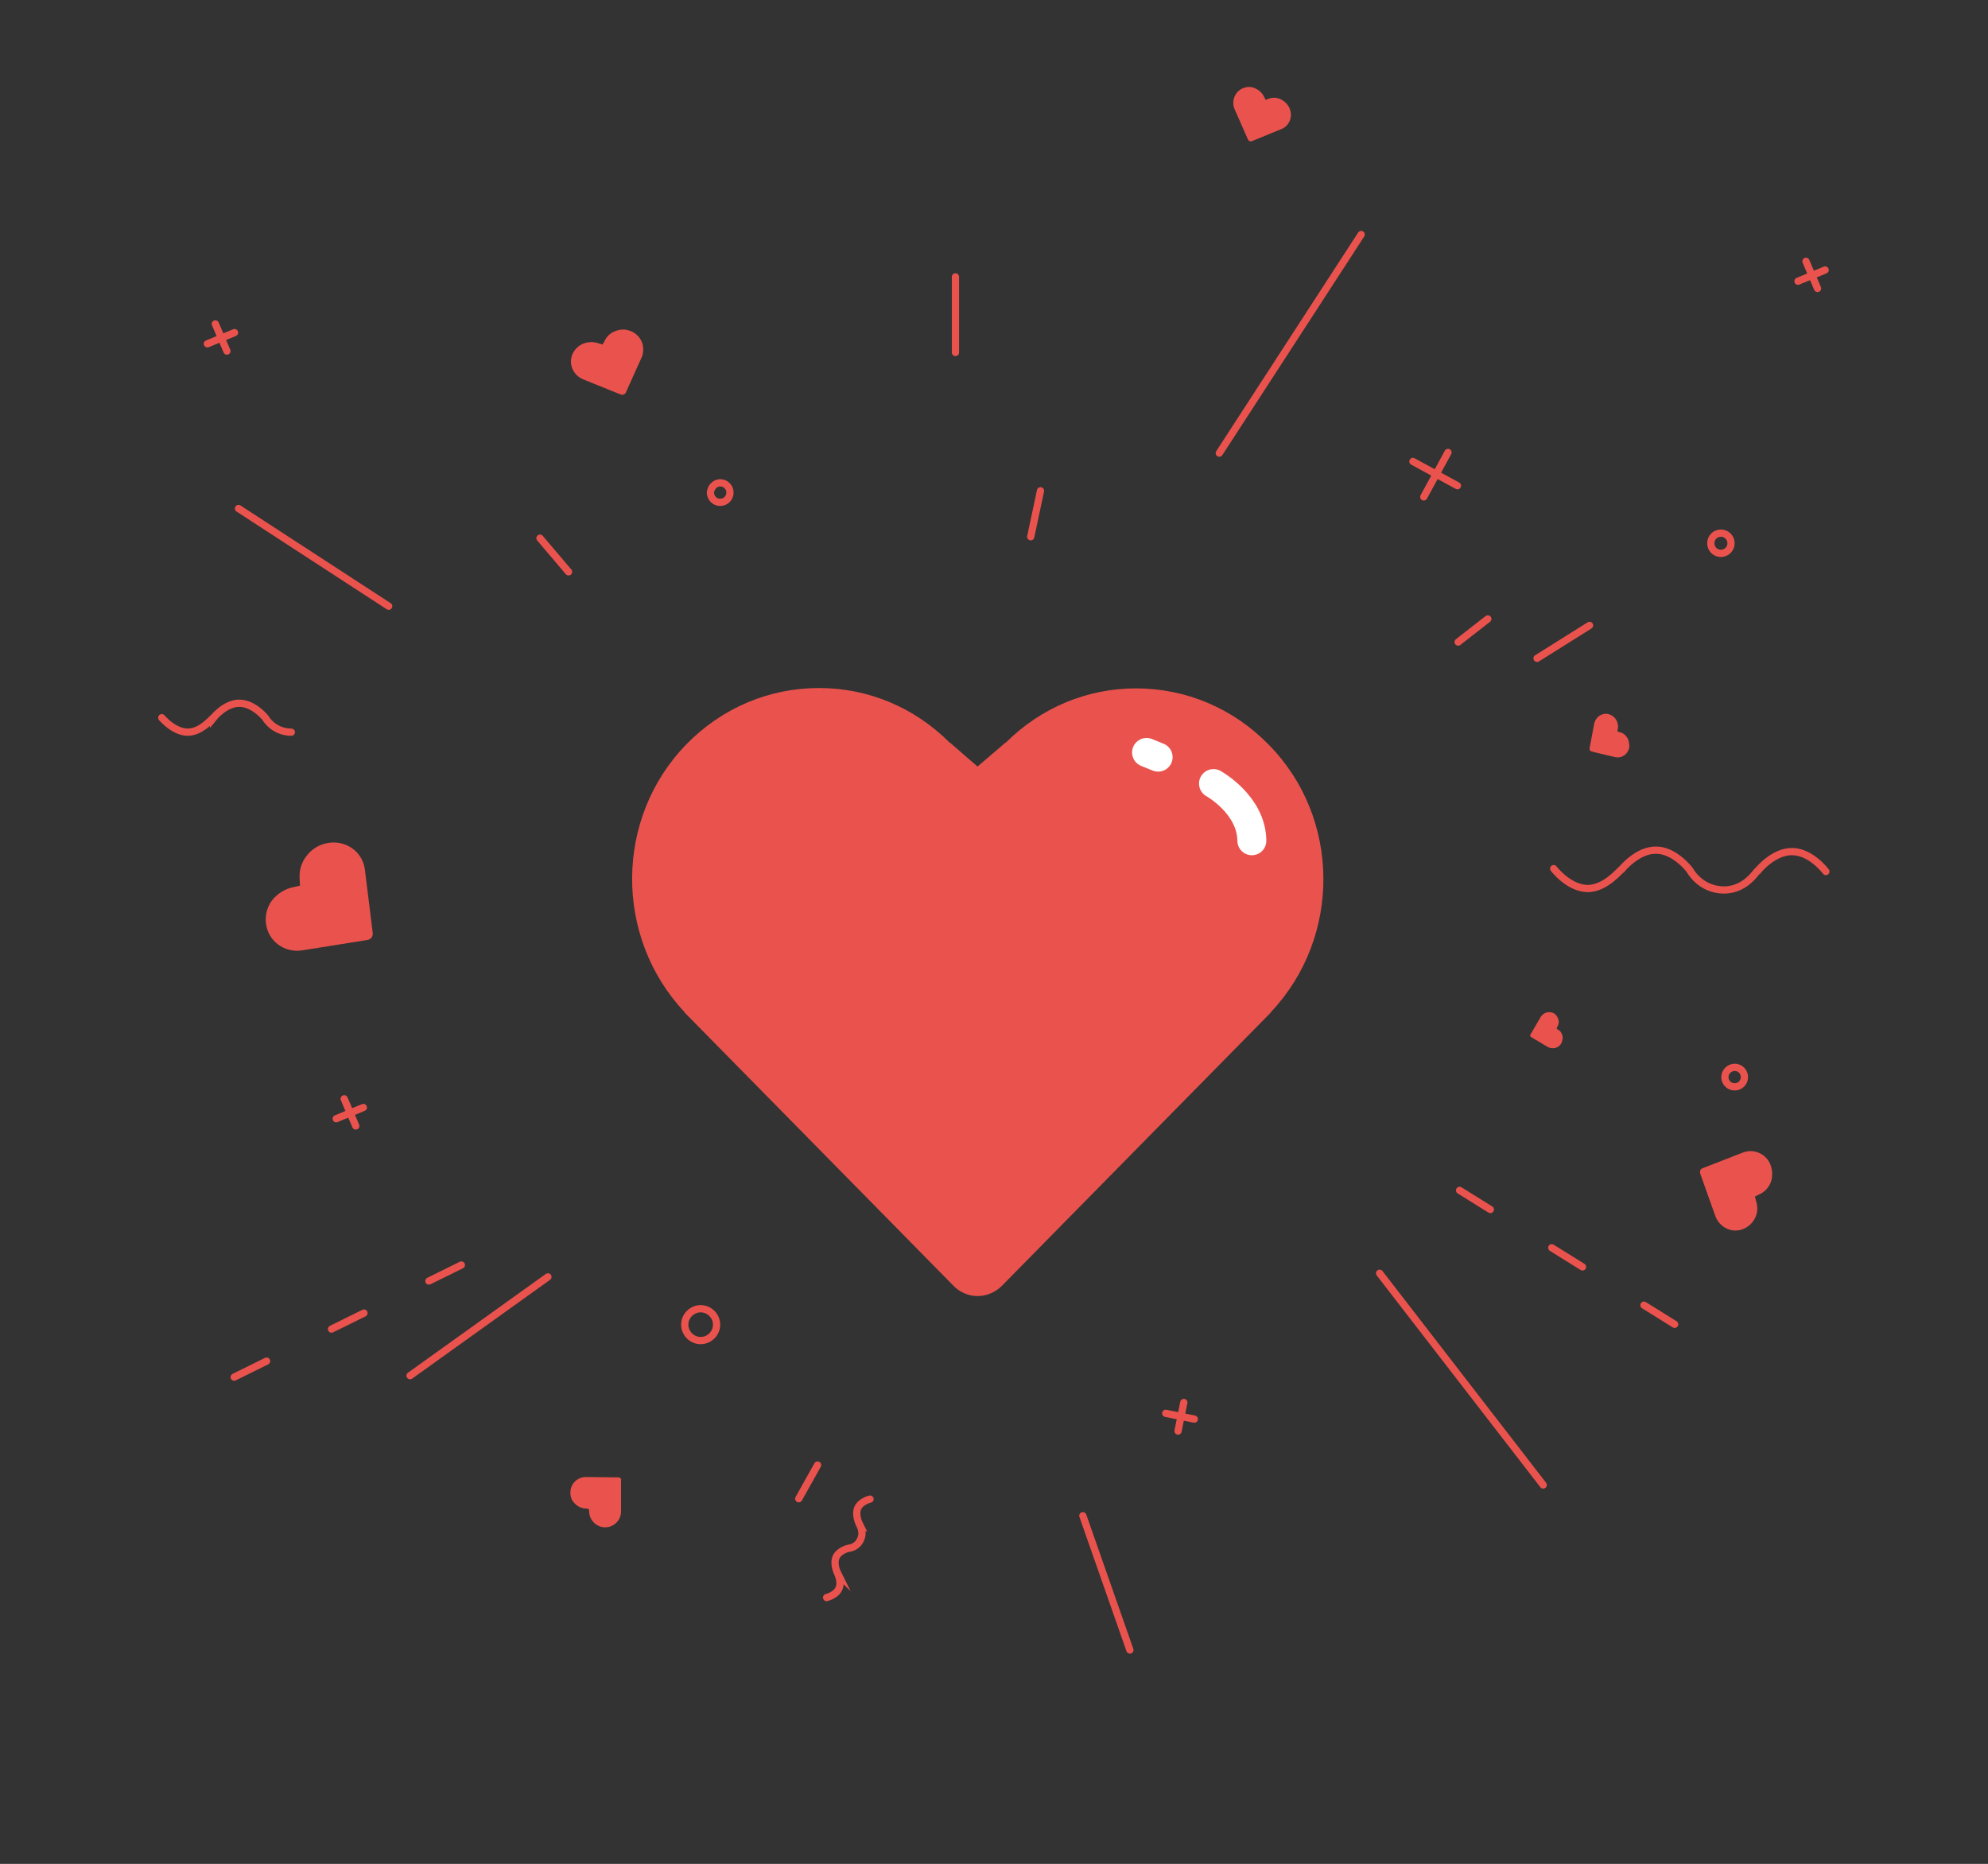 <?xml version="1.0" encoding="utf-8"?>
<!-- Generator: Adobe Illustrator 19.0.0, SVG Export Plug-In . SVG Version: 6.00 Build 0)  -->
<svg version="1.1" id="Layer_1" xmlns="http://www.w3.org/2000/svg" xmlns:xlink="http://www.w3.org/1999/xlink" x="0px" y="0px"
	 viewBox="0 0 549.3 515" style="enable-background:new 0 0 549.3 515;" xml:space="preserve">
<rect x="0" y="0" width="549.3" height="515" fill="#333333" stroke="none"/>
<style type="text/css">
	.st0{fill-rule:evenodd;clip-rule:evenodd;fill:#EA534D;}
	.st1{fill-rule:evenodd;clip-rule:evenodd;fill:none;stroke:#EA534D;stroke-width:2;stroke-linecap:round;stroke-miterlimit:10;}
	
		.st2{fill-rule:evenodd;clip-rule:evenodd;fill:none;stroke:#EA534D;stroke-width:2;stroke-linecap:round;stroke-miterlimit:10;stroke-dasharray:10,20;}
	.st3{fill-rule:evenodd;clip-rule:evenodd;fill:none;stroke:#FFFFFF;stroke-width:8;stroke-linecap:round;stroke-miterlimit:10;}
</style>
<g id="XMLID_1_">
	<path id="XMLID_79_" class="st0" d="M351.2,279.6c0,0.1-0.1,0.1-0.1,0.2l-74.3,75.5c-1.7,1.7-4.1,2.8-6.7,2.8c-2.6,0-5-1.1-6.7-2.9
		h0l-74.2-75.4c0-0.1-0.1-0.1-0.1-0.2c-19.4-20.7-19.3-53.6,0.6-74c9.8-10,22.8-15.5,36.6-15.5h0c13.5,0,26.3,5.3,36,15
		c0.1,0,0.1,0.1,0.2,0.1l7.6,6.6l7.7-6.6c0.1,0,0.1-0.1,0.2-0.1c9.7-9.6,22.4-14.9,35.9-14.9h0c13.8,0,26.8,5.5,36.6,15.5
		C370.5,225.9,370.7,258.9,351.2,279.6z"/>
	<path id="XMLID_48_" class="st0" d="M174.3,91.5c-1.4-0.6-2.9-0.6-4.3,0l0,0c-1.4,0.5-2.4,1.5-3,2.8c0,0,0,0,0,0l-0.5,0.9l-1-0.3
		c0,0,0,0,0,0c-1.4-0.5-2.8-0.5-4.2,0l0,0c-1.4,0.5-2.5,1.6-3.1,2.9c-1.2,2.7,0.1,5.8,2.9,7c0,0,0,0,0,0l10.4,4.2l0,0
		c0.2,0.1,0.5,0.1,0.8,0c0.3-0.1,0.5-0.3,0.6-0.5l0,0l4.5-10c0,0,0,0,0,0C178.4,95.7,177.1,92.6,174.3,91.5z"/>
	<path id="XMLID_45_" class="st0" d="M449.6,203.8L449.6,203.8c-0.5-0.8-1.2-1.3-2.1-1.5c0,0,0,0,0,0l-0.6-0.2l0.1-0.7c0,0,0,0,0,0
		c0.2-0.9,0-1.8-0.5-2.6l0,0c-0.5-0.8-1.3-1.3-2.1-1.5c-1.8-0.4-3.5,0.8-3.9,2.6c0,0,0,0,0,0l-1.3,6.9l0,0c0,0.2,0,0.3,0.1,0.5
		c0.1,0.1,0.2,0.2,0.4,0.3l1.5,0.4l5.1,1.2c0,0,0,0,0,0c1.8,0.4,3.5-0.8,3.9-2.7C450.2,205.5,450.1,204.6,449.6,203.8z"/>
	<path id="XMLID_50_" class="st0" d="M103,257.9L103,257.9l-2.2-17.8c0,0,0,0,0,0c-0.7-4.8-5.2-8-10.1-7.2c-2.4,0.4-4.5,1.6-6,3.6
		l0,0c-1.5,1.9-2.1,4.2-1.9,6.5c0,0,0,0,0,0l0.1,1.7l-1.7,0.4c0,0,0,0,0,0c-2.3,0.4-4.4,1.7-5.9,3.5l0,0c-1.5,1.9-2.1,4.3-1.8,6.6
		c0.6,4.8,5,8.1,9.9,7.4c0,0,0,0,0,0l18.2-2.9l0,0c0.4-0.1,0.8-0.3,1.1-0.7C102.9,258.7,103,258.3,103,257.9z"/>
	<path id="XMLID_44_" class="st0" d="M356.3,29.9c-0.5-1.1-1.4-2-2.5-2.5l0,0c-1.1-0.5-2.3-0.5-3.3-0.1c0,0,0,0,0,0l-0.8,0.3
		l-0.4-0.8c0,0,0,0,0,0c-0.5-1.1-1.4-1.9-2.5-2.4l0,0c-1.1-0.5-2.3-0.5-3.4,0c-2.2,0.9-3.2,3.5-2.3,5.7c0,0,0,0,0,0l3.7,8.4l0,0
		c0.1,0.2,0.2,0.4,0.5,0.5c0.2,0.1,0.4,0.1,0.6,0l0,0l8.3-3.4c0,0,0,0,0,0C356.3,34.7,357.3,32.1,356.3,29.9z"/>
	<path id="XMLID_40_" class="st0" d="M431.7,286.1L431.7,286.1c-0.2-0.7-0.6-1.3-1.2-1.6c0,0,0,0,0,0l-0.4-0.3l0.2-0.5c0,0,0,0,0,0
		c0.4-0.6,0.5-1.4,0.3-2v0c-0.2-0.7-0.6-1.3-1.2-1.7c-1.3-0.7-2.9-0.3-3.7,1c0,0,0,0,0,0l-2.8,4.8l0,0c-0.1,0.1-0.1,0.2-0.1,0.4
		c0,0.1,0.1,0.2,0.2,0.3l0,0l4.7,2.8c0,0,0,0,0,0c1.3,0.7,2.9,0.3,3.7-1C431.7,287.6,431.9,286.8,431.7,286.1z"/>
	<path id="XMLID_38_" class="st0" d="M171.4,408.4c-0.2-0.2-0.4-0.2-0.6-0.2l0,0l-8.9-0.1c0,0,0,0,0,0c-2.4,0-4.3,1.9-4.3,4.3
		c0,1.2,0.4,2.3,1.3,3.1l0,0c0.8,0.8,1.9,1.3,3,1.3c0,0,0,0,0,0l0.8,0.1l0.1,0.8c0,0,0,0,0,0c0,1.1,0.5,2.2,1.3,3l0,0
		c0.8,0.8,1.9,1.3,3.1,1.3c2.4,0,4.3-1.9,4.4-4.2c0,0,0,0,0,0l0-8.8l0,0C171.7,408.8,171.6,408.6,171.4,408.4z"/>
	<path id="XMLID_42_" class="st0" d="M489.3,322.1c-1.1-3.2-4.5-4.8-7.6-3.7c0,0,0,0,0,0l-11.3,4.4l0,0c-0.3,0.1-0.5,0.3-0.6,0.6
		c-0.1,0.3-0.1,0.6,0,0.9l0,0l4.2,11.8c0,0,0,0,0,0c1.2,3.1,4.6,4.7,7.6,3.5c1.5-0.6,2.7-1.7,3.4-3.2l0,0c0.7-1.5,0.7-3.1,0.2-4.6
		c0,0,0,0,0,0l-0.3-1.2l1-0.5c0,0,0,0,0,0c1.5-0.6,2.6-1.7,3.3-3.2l0,0C489.8,325.4,489.8,323.7,489.3,322.1z"/>
</g>
<path id="XMLID_143_" class="st1" d="M107.4,167.5l-41.5-27"/>
<path id="XMLID_141_" class="st1" d="M424.7,181.9l14.5-9.1"/>
<path id="XMLID_139_" class="st1" d="M264,97.4V76.5"/>
<path id="XMLID_137_" class="st1" d="M381.2,351.8l45.2,58.5"/>
<path id="XMLID_135_" class="st1" d="M151.4,352.8l-38.1,27.3"/>
<path id="XMLID_133_" class="st1" d="M402.9,177.4l8.2-6.4"/>
<path id="XMLID_131_" class="st1" d="M157.1,158l-7.9-9.3"/>
<path id="XMLID_129_" class="st2" d="M403.3,328.9l72.1,44.9"/>
<path id="XMLID_127_" class="st2" d="M64.7,380.5l76.2-37.6"/>
<path id="XMLID_125_" class="st1" d="M299.2,418.8l13,37.1"/>
<path id="XMLID_123_" class="st1" d="M284.8,148.3l2.7-12.7"/>
<path id="XMLID_121_" class="st1" d="M336.9,125.2l39.2-60.4"/>
<path id="XMLID_119_" class="st1" d="M225.9,404.8l-5.2,9.3"/>
<path id="XMLID_117_" class="st1" d="M504.5,240.8c0,0-4.1-5.5-9.3-5.5c-5.2-0.1-9.5,5.3-9.5,5.3s0,0.1,0,0c0-0.6-3,5.4-9.5,5.3
	c-6.5-0.1-9.3-5.5-9.3-5.5s-4.1-5.5-9.3-5.5c-5.2-0.1-9.5,5.3-9.5,5.3s0,0.1,0,0c0-0.4-4.3,5.4-9.5,5.3c-5.2-0.1-9.3-5.5-9.3-5.5"/>
<path id="XMLID_115_" class="st1" d="M240.4,414.2c0,0-2.6,0.6-3.4,2.5c-0.8,1.9,0.4,4.3,0.4,4.3s0,0,0,0c-0.2-0.1,1.5,2,0.4,4.3
	c-1,2.4-3.4,2.5-3.4,2.5s-2.6,0.6-3.4,2.5c-0.8,1.9,0.4,4.3,0.4,4.3s0,0,0,0c-0.1-0.1,1.3,2.4,0.4,4.3c-0.8,1.9-3.4,2.5-3.4,2.5"/>
<path id="XMLID_113_" class="st1" d="M80.5,202.3c-5,0-7.2-4-7.2-4s-3.2-4-7.2-4c-3.9,0-7.1,4-7.1,4s0,0,0,0c0-0.3-3.2,4-7.1,4
	c-3.9,0-7.2-4-7.2-4"/>
<path id="XMLID_111_" class="st3" d="M335.3,216.5c0,0,10.5,5.8,10.6,15.8"/>
<path id="XMLID_109_" class="st3" d="M320,209.2l-3.2-1.3"/>
<path id="XMLID_107_" class="st1" d="M479.3,294.9c1.5,0,2.7,1.2,2.7,2.7s-1.2,2.7-2.7,2.7s-2.7-1.2-2.7-2.7
	S477.9,294.9,479.3,294.9z"/>
<path id="XMLID_105_" class="st1" d="M199,133.4c1.5,0,2.7,1.2,2.7,2.7c0,1.5-1.2,2.7-2.7,2.7c-1.5,0-2.7-1.2-2.7-2.7
	C196.4,134.6,197.6,133.4,199,133.4z"/>
<path id="XMLID_103_" class="st1" d="M193.6,361.6c2.4,0,4.4,2,4.4,4.4s-2,4.4-4.4,4.4c-2.4,0-4.4-2-4.4-4.4
	S191.2,361.6,193.6,361.6z"/>
<path id="XMLID_101_" class="st1" d="M475.5,147.3c1.6,0,2.8,1.3,2.8,2.8c0,1.6-1.3,2.8-2.8,2.8c-1.6,0-2.8-1.3-2.8-2.8
	C472.7,148.6,473.9,147.3,475.5,147.3z"/>
<path id="XMLID_99_" class="st1" d="M390.4,127.5l12.3,6.7"/>
<path id="XMLID_97_" class="st1" d="M400.1,125l-6.7,12.3"/>
<path id="XMLID_95_" class="st1" d="M322.1,390.5l7.9,1.6"/>
<path id="XMLID_93_" class="st1" d="M327.1,387.5l-1.6,7.9"/>
<path id="XMLID_91_" class="st1" d="M95.1,303.6l3.2,7.5"/>
<path id="XMLID_89_" class="st1" d="M100.4,306l-7.5,3.1"/>
<path id="XMLID_87_" class="st1" d="M499,72.2l3.2,7.5"/>
<path id="XMLID_85_" class="st1" d="M504.3,74.6l-7.5,3.1"/>
<path id="XMLID_83_" class="st1" d="M59.5,89.5l3.2,7.5"/>
<path id="XMLID_81_" class="st1" d="M64.8,91.9L57.3,95"/>
</svg>
